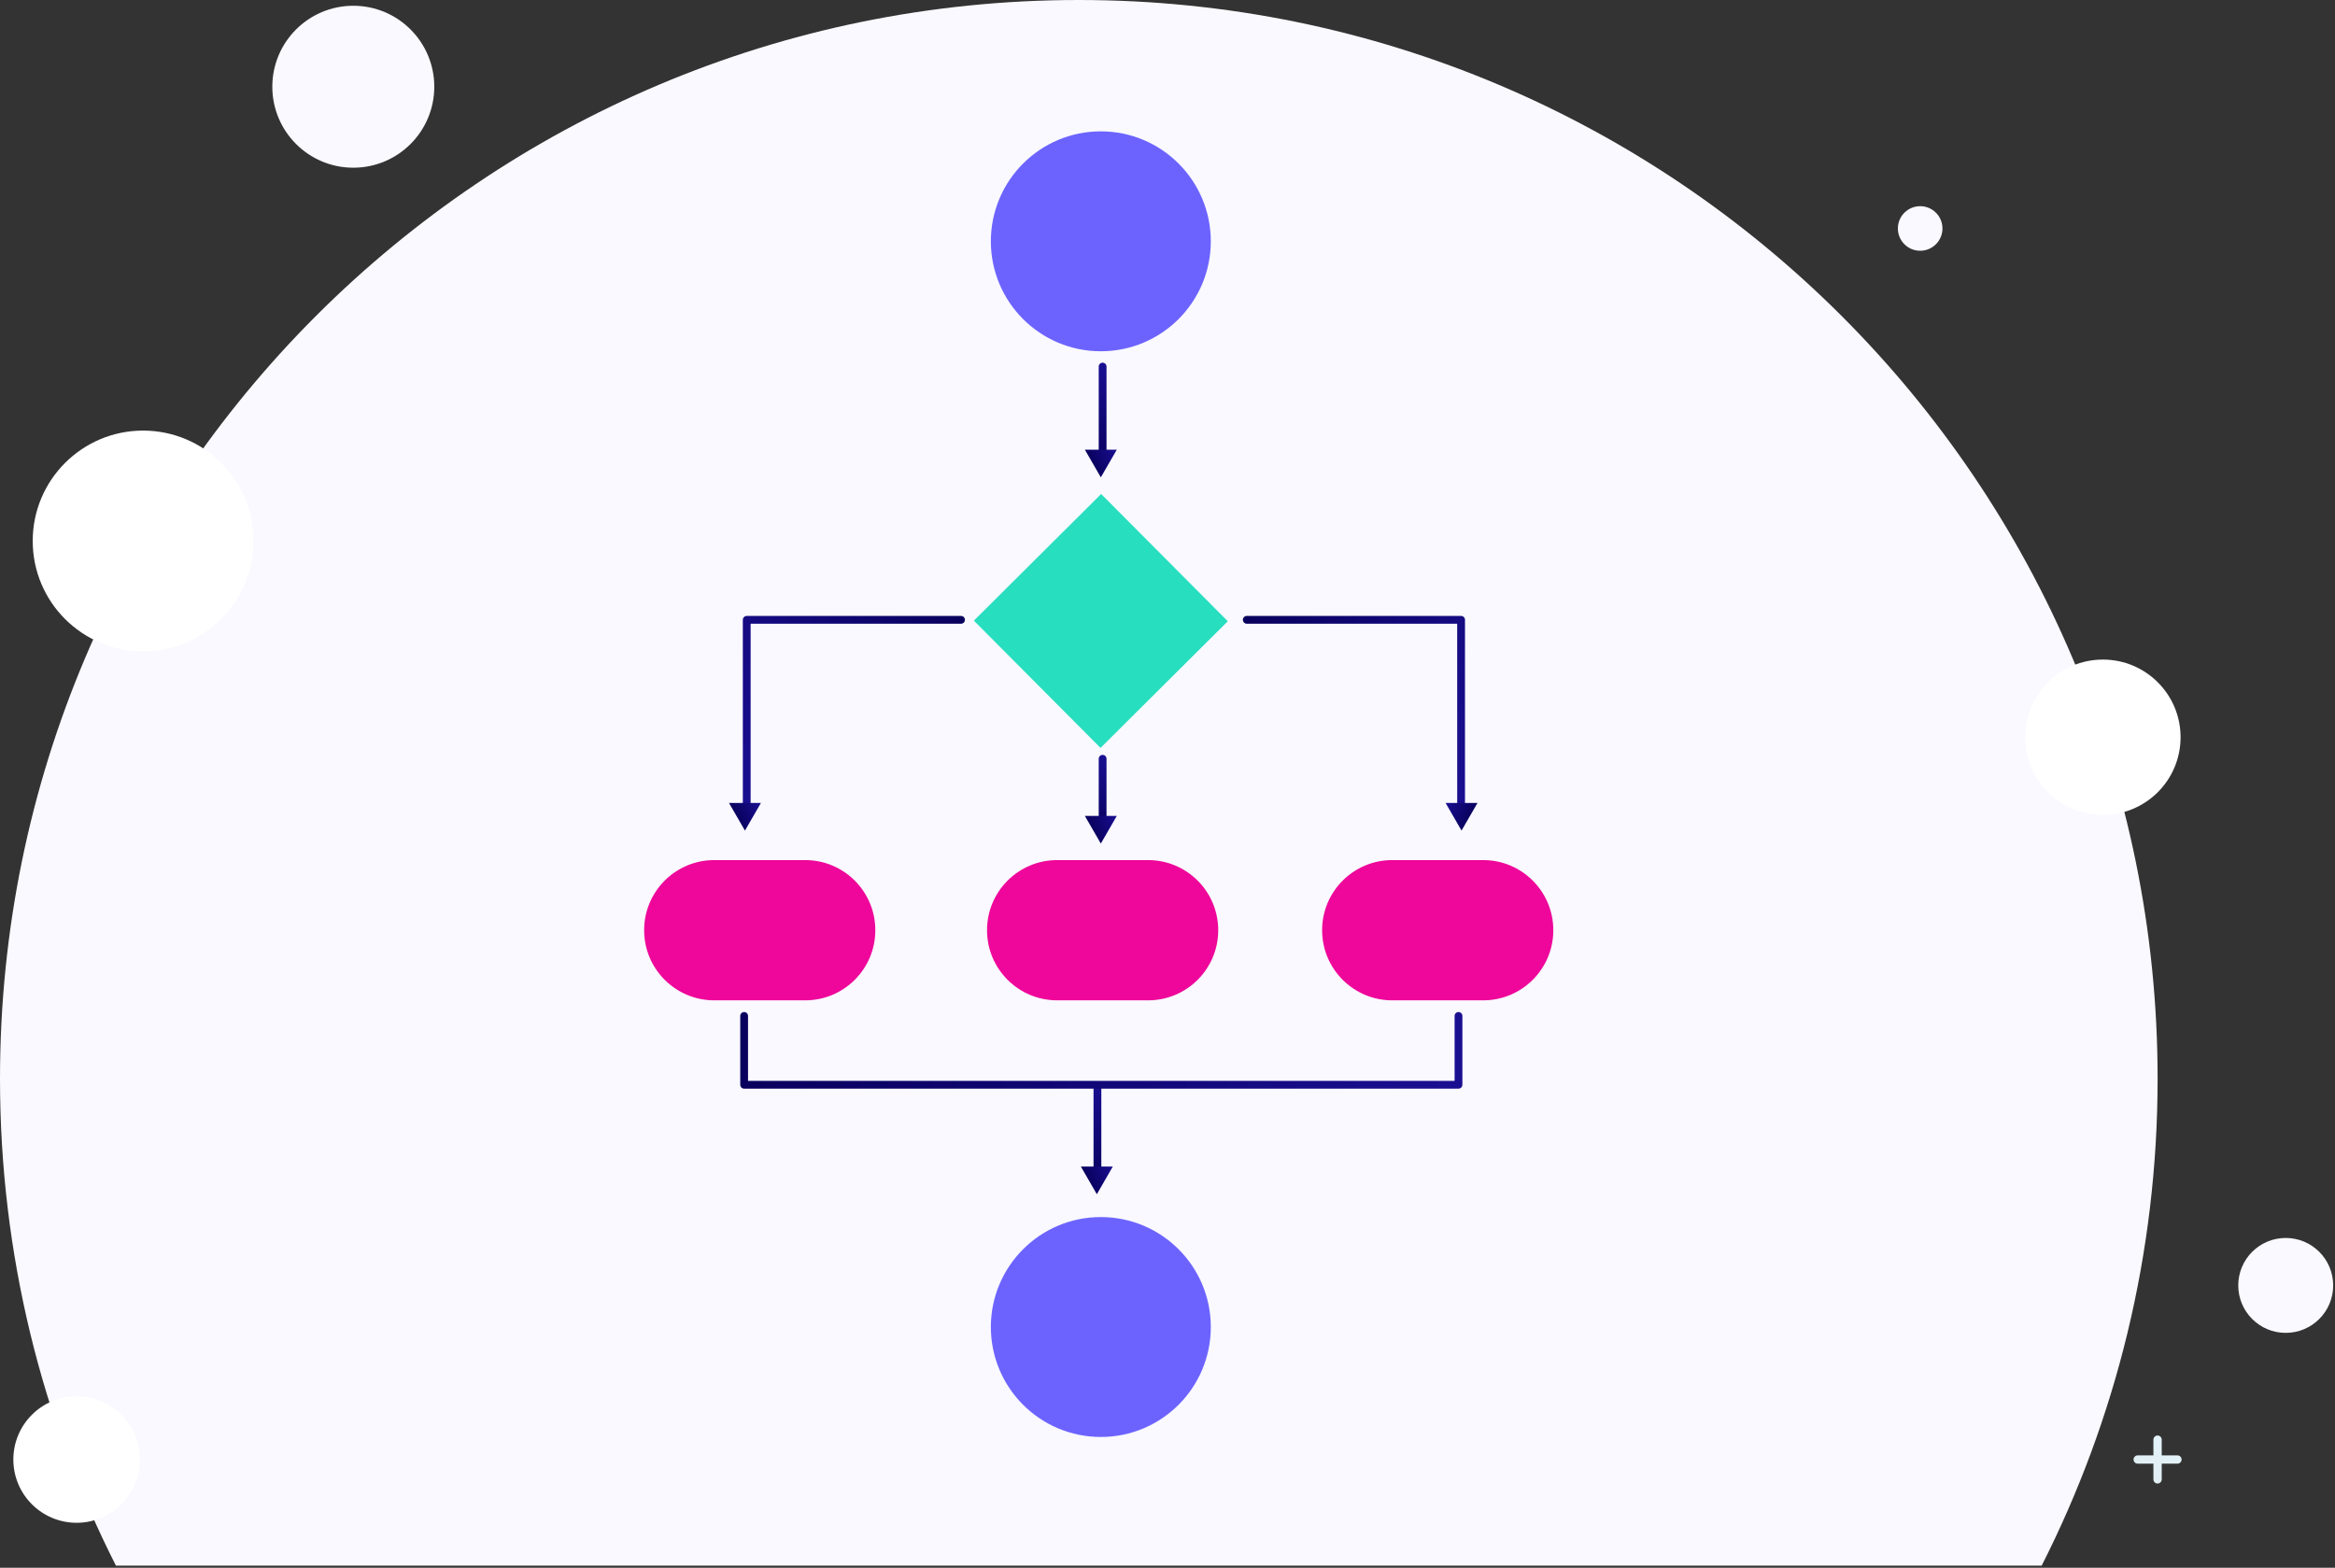 <svg width="551" height="370" viewBox="0 0 551 370" fill="none" xmlns="http://www.w3.org/2000/svg">
<rect x="0" y="0" width="551" height="370" fill="#333333" stroke="none"/>
<path d="M254.57 0C113.97 0 0 113.98 0 254.57C0 295.92 9.86 334.98 27.36 369.5H481.78C499.28 334.98 509.14 295.92 509.14 254.57C509.14 113.98 395.16 0 254.57 0Z" fill="#F9F9FF"/>
<path d="M83.37 39.579C93.924 39.579 102.48 31.023 102.48 20.469C102.48 9.915 93.924 1.359 83.37 1.359C72.816 1.359 64.26 9.915 64.26 20.469C64.26 31.023 72.816 39.579 83.37 39.579Z" fill="#F9F9FF"/>
<path d="M539.37 314.56C545.556 314.56 550.57 309.546 550.57 303.36C550.57 297.175 545.556 292.16 539.37 292.16C533.184 292.16 528.17 297.175 528.17 303.36C528.17 309.546 533.184 314.56 539.37 314.56Z" fill="#F9F9FF"/>
<path d="M453.11 59.18C456.015 59.18 458.37 56.825 458.37 53.92C458.37 51.015 456.015 48.66 453.11 48.66C450.205 48.66 447.85 51.015 447.85 53.92C447.85 56.825 450.205 59.18 453.11 59.18Z" fill="#F9F9FF"/>
<path fill-rule="evenodd" clip-rule="evenodd" d="M59.82 127.671C59.82 142.058 48.157 153.721 33.77 153.721C19.383 153.721 7.72 142.058 7.72 127.671C7.72 113.284 19.383 101.621 33.77 101.621C48.157 101.621 59.82 113.284 59.82 127.671ZM496.23 192.321C506.354 192.321 514.56 184.115 514.56 173.991C514.56 163.868 506.354 155.661 496.23 155.661C486.107 155.661 477.9 163.868 477.9 173.991C477.9 184.115 486.107 192.321 496.23 192.321ZM18.08 359.381C26.326 359.381 33.01 352.697 33.01 344.451C33.01 336.205 26.326 329.521 18.08 329.521C9.835 329.521 3.15 336.205 3.15 344.451C3.15 352.697 9.835 359.381 18.08 359.381Z" fill="white"/>
<path d="M513.82 343.469H510.11V339.759C510.11 339.219 509.67 338.779 509.13 338.779C508.59 338.779 508.15 339.219 508.15 339.759V343.469H504.44C503.9 343.469 503.46 343.909 503.46 344.449C503.46 344.989 503.9 345.429 504.44 345.429H508.15V349.139C508.15 349.679 508.59 350.119 509.13 350.119C509.67 350.119 510.11 349.679 510.11 349.139V345.429H513.82C514.36 345.429 514.8 344.989 514.8 344.449C514.8 343.909 514.37 343.469 513.82 343.469Z" fill="url(#paint0_linear_154_62835)"/>
<path d="M259.769 82.899C274.1 82.899 285.718 71.281 285.718 56.95C285.718 42.618 274.1 31 259.769 31C245.437 31 233.819 42.618 233.819 56.95C233.819 71.281 245.437 82.899 259.769 82.899Z" fill="#6C63FF"/>
<path d="M260.384 81.06C273.699 81.06 284.494 70.266 284.494 56.95C284.494 43.634 273.699 32.84 260.384 32.84C247.068 32.84 236.274 43.634 236.274 56.95C236.274 70.266 247.068 81.06 260.384 81.06Z" fill="#6C63FF"/>
<path d="M259.769 339.128C274.1 339.128 285.718 327.51 285.718 313.178C285.718 298.847 274.1 287.229 259.769 287.229C245.437 287.229 233.819 298.847 233.819 313.178C233.819 327.51 245.437 339.128 259.769 339.128Z" fill="#6C63FF"/>
<path d="M260.384 337.288C273.699 337.288 284.494 326.494 284.494 313.178C284.494 299.863 273.699 289.068 260.384 289.068C247.068 289.068 236.274 299.863 236.274 313.178C236.274 326.494 247.068 337.288 260.384 337.288Z" fill="#6C63FF"/>
<path d="M259.844 116.586L229.811 146.471L259.696 176.504L289.729 146.619L259.844 116.586Z" fill="#27DEBF"/>
<path d="M259.836 119.039L232.263 146.48L259.701 174.053L287.277 146.615L259.836 119.039Z" fill="#27DEBF"/>
<path d="M366.541 219.532C366.541 228.673 359.132 236.082 349.992 236.082H328.538C319.398 236.082 311.988 228.673 311.988 219.532C311.988 210.392 319.398 202.982 328.538 202.982H349.992C359.132 202.982 366.541 210.392 366.541 219.532Z" fill="#EF069A"/>
<path d="M364.284 219.532C364.284 228.08 357.466 234.858 349.056 234.858H329.143C320.733 234.858 313.914 228.08 313.914 219.532C313.914 210.985 320.733 204.207 329.143 204.207H349.056C357.466 204.21 364.284 210.985 364.284 219.532Z" fill="#EF069A"/>
<path d="M287.468 219.532C287.468 228.673 280.059 236.082 270.918 236.082H249.465C240.324 236.082 232.915 228.673 232.915 219.532C232.915 210.392 240.324 202.982 249.465 202.982H270.918C280.056 202.982 287.468 210.392 287.468 219.532Z" fill="#EF069A"/>
<path d="M285.208 219.532C285.208 228.08 278.39 234.858 269.98 234.858H250.067C241.657 234.858 234.838 228.08 234.838 219.532C234.838 210.985 241.657 204.207 250.067 204.207H269.98C278.39 204.21 285.208 210.985 285.208 219.532Z" fill="#EF069A"/>
<path d="M206.553 219.532C206.553 228.673 199.144 236.082 190.003 236.082H168.55C159.409 236.082 152 228.673 152 219.532C152 210.392 159.409 202.982 168.55 202.982H190.003C199.144 202.982 206.553 210.392 206.553 219.532Z" fill="#EF069A"/>
<path d="M204.293 219.532C204.293 228.08 197.475 234.858 189.065 234.858H169.152C160.742 234.858 153.923 228.08 153.923 219.532C153.923 210.985 160.742 204.207 169.152 204.207H189.065C197.477 204.21 204.293 210.985 204.293 219.532Z" fill="#EF069A"/>
<path d="M260.189 110.728C259.682 110.728 259.27 110.315 259.27 109.808V86.515C259.27 86.008 259.682 85.596 260.189 85.596C260.696 85.596 261.109 86.008 261.109 86.515V109.808C261.109 110.315 260.699 110.728 260.189 110.728Z" fill="url(#paint1_linear_154_62835)"/>
<path d="M263.534 106.129L259.768 112.653L256.003 106.129H263.534Z" fill="url(#paint2_linear_154_62835)"/>
<path d="M260.189 197.159C259.682 197.159 259.27 196.746 259.27 196.239V179.074C259.27 178.567 259.682 178.154 260.189 178.154C260.696 178.154 261.109 178.567 261.109 179.074V196.239C261.109 196.746 260.699 197.159 260.189 197.159Z" fill="url(#paint3_linear_154_62835)"/>
<path d="M263.534 192.561L259.768 199.082L256.003 192.561H263.534Z" fill="url(#paint4_linear_154_62835)"/>
<path d="M258.964 279.911C258.457 279.911 258.045 279.498 258.045 278.991V256.31C258.045 255.803 258.457 255.391 258.964 255.391C259.471 255.391 259.884 255.803 259.884 256.31V278.991C259.884 279.501 259.471 279.911 258.964 279.911Z" fill="url(#paint5_linear_154_62835)"/>
<path d="M262.592 275.314L258.827 281.836L255.062 275.314H262.592Z" fill="url(#paint6_linear_154_62835)"/>
<path d="M176.21 191.029C175.702 191.029 175.29 190.616 175.29 190.109V146.283C175.29 145.776 175.702 145.363 176.21 145.363H226.782C227.289 145.363 227.701 145.776 227.701 146.283C227.701 146.79 227.289 147.203 226.782 147.203H177.129V190.112C177.129 190.619 176.719 191.029 176.21 191.029Z" fill="url(#paint7_linear_154_62835)"/>
<path d="M179.557 189.498L175.789 196.02L172.023 189.498H179.557Z" fill="url(#paint8_linear_154_62835)"/>
<path d="M344.78 191.028C344.273 191.028 343.861 190.615 343.861 190.108V147.199H294.208C293.701 147.199 293.289 146.786 293.289 146.279C293.289 145.772 293.701 145.359 294.208 145.359H344.78C345.288 145.359 345.7 145.772 345.7 146.279V190.108C345.7 190.618 345.29 191.028 344.78 191.028Z" fill="url(#paint9_linear_154_62835)"/>
<path d="M341.12 189.496L344.885 196.018L348.651 189.496H341.12Z" fill="url(#paint10_linear_154_62835)"/>
<path d="M344.168 256.926H175.598C175.091 256.926 174.678 256.514 174.678 256.007V239.762C174.678 239.254 175.091 238.842 175.598 238.842C176.105 238.842 176.517 239.254 176.517 239.762V255.087H343.249V239.762C343.249 239.254 343.661 238.842 344.168 238.842C344.675 238.842 345.088 239.254 345.088 239.762V256.007C345.088 256.514 344.675 256.926 344.168 256.926Z" fill="url(#paint11_linear_154_62835)"/>
<defs>
<linearGradient id="paint0_linear_154_62835" x1="503.819" y1="350.131" x2="518.569" y2="334.381" gradientUnits="userSpaceOnUse">
<stop stop-color="#DFEDF2"/>
<stop offset="1" stop-color="#E8F8FF"/>
</linearGradient>
<linearGradient id="paint1_linear_154_62835" x1="265.103" y1="108.49" x2="255.277" y2="87.834" gradientUnits="userSpaceOnUse">
<stop stop-color="#09005D"/>
<stop offset="1" stop-color="#1A0F91"/>
</linearGradient>
<linearGradient id="paint2_linear_154_62835" x1="257.616" y1="109.52" x2="263.757" y2="106.598" gradientUnits="userSpaceOnUse">
<stop stop-color="#09005D"/>
<stop offset="1" stop-color="#1A0F91"/>
</linearGradient>
<linearGradient id="paint3_linear_154_62835" x1="263.914" y1="195.486" x2="256.466" y2="179.828" gradientUnits="userSpaceOnUse">
<stop stop-color="#09005D"/>
<stop offset="1" stop-color="#1A0F91"/>
</linearGradient>
<linearGradient id="paint4_linear_154_62835" x1="257.616" y1="195.951" x2="263.757" y2="193.03" gradientUnits="userSpaceOnUse">
<stop stop-color="#09005D"/>
<stop offset="1" stop-color="#1A0F91"/>
</linearGradient>
<linearGradient id="paint5_linear_154_62835" x1="263.758" y1="277.73" x2="254.169" y2="257.573" gradientUnits="userSpaceOnUse">
<stop stop-color="#09005D"/>
<stop offset="1" stop-color="#1A0F91"/>
</linearGradient>
<linearGradient id="paint6_linear_154_62835" x1="256.673" y1="278.703" x2="262.815" y2="275.782" gradientUnits="userSpaceOnUse">
<stop stop-color="#09005D"/>
<stop offset="1" stop-color="#1A0F91"/>
</linearGradient>
<linearGradient id="paint7_linear_154_62835" x1="226.781" y1="144.14" x2="166.879" y2="172.635" gradientUnits="userSpaceOnUse">
<stop stop-color="#09005D"/>
<stop offset="1" stop-color="#1A0F91"/>
</linearGradient>
<linearGradient id="paint8_linear_154_62835" x1="173.637" y1="192.888" x2="179.778" y2="189.966" gradientUnits="userSpaceOnUse">
<stop stop-color="#09005D"/>
<stop offset="1" stop-color="#1A0F91"/>
</linearGradient>
<linearGradient id="paint9_linear_154_62835" x1="294.211" y1="144.139" x2="354.113" y2="172.634" gradientUnits="userSpaceOnUse">
<stop stop-color="#09005D"/>
<stop offset="1" stop-color="#1A0F91"/>
</linearGradient>
<linearGradient id="paint10_linear_154_62835" x1="347.039" y1="192.886" x2="340.898" y2="189.965" gradientUnits="userSpaceOnUse">
<stop stop-color="#09005D"/>
<stop offset="1" stop-color="#1A0F91"/>
</linearGradient>
<linearGradient id="paint11_linear_154_62835" x1="174.678" y1="247.884" x2="345.088" y2="247.884" gradientUnits="userSpaceOnUse">
<stop stop-color="#09005D"/>
<stop offset="1" stop-color="#1A0F91"/>
</linearGradient>
</defs>
</svg>
